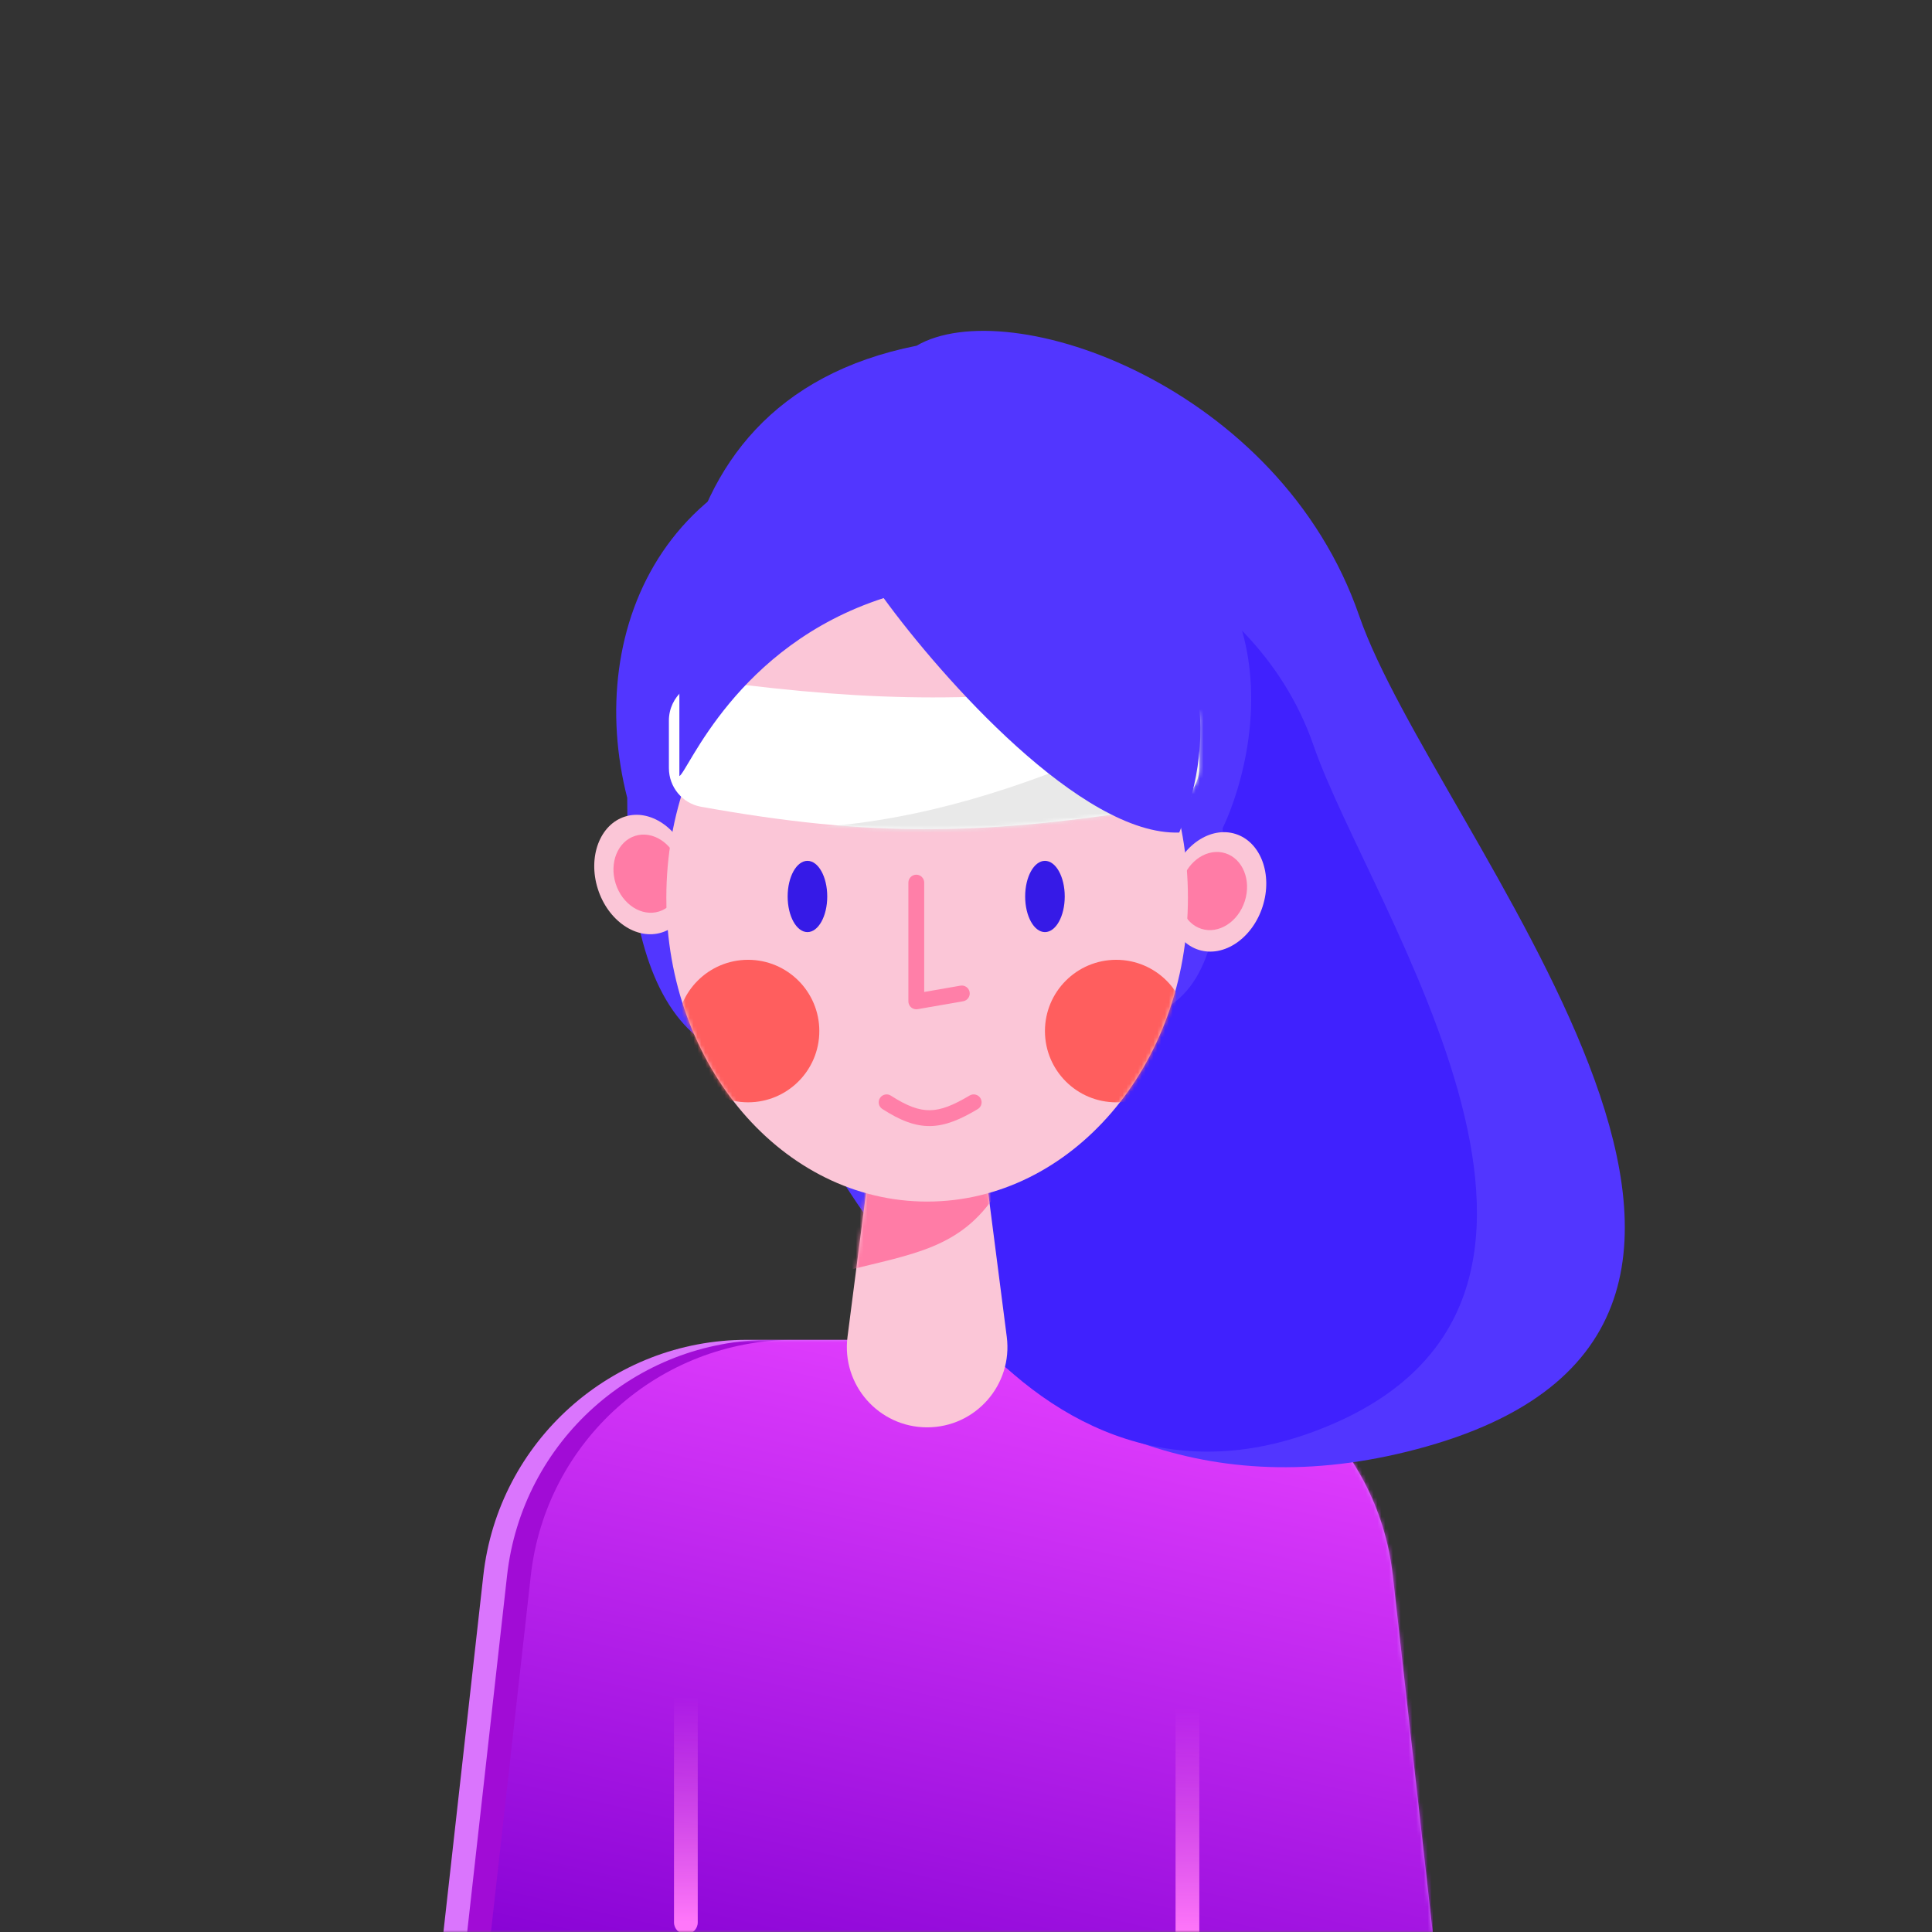 <svg width="500" height="500" viewBox="0 0 500 500" fill="none" xmlns="http://www.w3.org/2000/svg">
<rect x="0" y="0" width="500" height="500" fill="#333333" stroke="none"/>
<g clip-path="url(#clip0_24_333)">
<mask id="mask0_24_333" style="mask-type:alpha" maskUnits="userSpaceOnUse" x="55" y="41" width="391" height="460">
<path d="M55 109.903C55 71.849 85.849 41 123.903 41H422.482C435.167 41 445.45 51.283 445.45 63.968V431.45C445.45 469.504 414.601 500.353 376.547 500.353H77.968C65.283 500.353 55 490.07 55 477.385V109.903Z" fill="#FFE7C2"/>
</mask>
<g mask="url(#mask0_24_333)">
<g clip-path="url(#clip1_24_333)">
<path d="M125.08 407.751C128.966 373.013 158.337 346.744 193.292 346.744H292.248C327.202 346.744 356.573 373.013 360.459 407.751L370.824 500.409H114.716L125.08 407.751Z" fill="#DA75FD"/>
<mask id="mask1_24_333" style="mask-type:alpha" maskUnits="userSpaceOnUse" x="114" y="346" width="257" height="155">
<path d="M125.08 407.751C128.966 373.013 158.337 346.744 193.292 346.744H292.248C327.202 346.744 356.573 373.013 360.459 407.751L370.824 500.409H114.716L125.08 407.751Z" fill="#00D355"/>
</mask>
<g mask="url(#mask1_24_333)">
<path d="M131.228 407.751C135.113 373.013 164.485 346.744 199.439 346.744H298.395C333.35 346.744 362.721 373.013 366.606 407.751L376.971 500.409H120.863L131.228 407.751Z" fill="#A10CD6"/>
<path d="M137.373 407.751C141.259 373.013 170.63 346.744 205.585 346.744H304.541C339.495 346.744 368.866 373.013 372.752 407.751L383.116 500.409H127.009L137.373 407.751Z" fill="url(#paint0_linear_24_333)"/>
</g>
<path fill-rule="evenodd" clip-rule="evenodd" d="M307.308 438.943C309.005 438.943 310.381 440.319 310.381 442.016V500.408C310.381 502.106 309.005 503.482 307.308 503.482C305.611 503.482 304.235 502.106 304.235 500.408V442.016C304.235 440.319 305.611 438.943 307.308 438.943Z" fill="url(#paint1_linear_24_333)"/>
<path fill-rule="evenodd" clip-rule="evenodd" d="M177.505 436.044C179.202 436.044 180.578 437.42 180.578 439.117V497.509C180.578 499.207 179.202 500.583 177.505 500.583C175.808 500.583 174.432 499.207 174.432 497.509V439.117C174.432 437.42 175.808 436.044 177.505 436.044Z" fill="url(#paint2_linear_24_333)"/>
</g>
<path d="M351.76 159.373C370.995 215.107 485.172 341.545 369.18 374.354C259.736 405.311 205.677 294.614 186.442 238.88C167.207 183.145 163.719 104.082 237.208 89.474C261.191 75.47 331.23 99.885 351.76 159.373Z" fill="#5236FF"/>
<path d="M339.939 192.918C354.619 235.453 427.274 338.158 339.939 370.519C264.131 398.609 215.76 305.349 212.128 254.162C197.448 211.627 194.989 151.219 251.744 139.84C270.294 129.068 324.271 147.519 339.939 192.918Z" fill="#4021FE"/>
<path d="M316.433 214.335C316.433 278.382 290.38 263.775 238.816 263.775C173.572 297.483 162.323 249.909 162.323 206.47C151.074 162.648 172.447 112.085 238.816 112.085C342.306 123.322 326.557 192.986 316.433 214.335Z" fill="#5236FF"/>
<path d="M226.444 290.741H253.442L260.55 345.966C262.149 358.391 252.471 369.395 239.943 369.395C227.415 369.395 217.736 358.391 219.336 345.966L226.444 290.741Z" fill="#FBC6D7"/>
<mask id="mask2_24_333" style="mask-type:alpha" maskUnits="userSpaceOnUse" x="219" y="290" width="42" height="80">
<path d="M226.444 290.741H253.442L260.55 345.966C262.149 358.391 252.471 369.395 239.943 369.395C227.415 369.395 217.736 358.391 219.336 345.966L226.444 290.741Z" fill="#FF7CA6"/>
</mask>
<g mask="url(#mask2_24_333)">
<path d="M227.568 290.741H254.566L257.94 308.719C248.735 323.004 236.567 324.45 218.569 328.945L227.568 290.741Z" fill="#FF7CA6"/>
</g>
<path d="M178.306 222.596C180.94 230.878 177.796 239.262 171.283 241.323C164.771 243.383 157.355 238.34 154.721 230.058C152.086 221.777 155.23 213.392 161.743 211.332C168.256 209.271 175.671 214.314 178.306 222.596Z" fill="#FBC6D7"/>
<path d="M175.625 223.526C177.341 228.927 175.087 234.461 170.589 235.886C166.091 237.311 161.053 234.087 159.337 228.685C157.62 223.284 159.875 217.75 164.373 216.325C168.871 214.901 173.909 218.125 175.625 223.526Z" fill="#FF7CA6"/>
<path d="M303.196 227.09C300.561 235.372 303.705 243.756 310.218 245.817C316.731 247.878 324.146 242.835 326.781 234.553C329.415 226.271 326.271 217.887 319.759 215.826C313.246 213.765 305.83 218.808 303.196 227.09Z" fill="#FBC6D7"/>
<path d="M305.877 228.02C304.16 233.422 306.415 238.955 310.913 240.38C315.411 241.805 320.448 238.581 322.165 233.18C323.881 227.778 321.626 222.244 317.129 220.82C312.631 219.395 307.593 222.619 305.877 228.02Z" fill="#FF7CA6"/>
<path d="M307.435 232.313C307.435 275.752 277.217 310.967 239.941 310.967C202.666 310.967 172.448 275.752 172.448 232.313C172.448 188.874 202.666 153.659 239.941 153.659C277.217 153.659 307.435 188.874 307.435 232.313Z" fill="#FBC6D7"/>
<mask id="mask3_24_333" style="mask-type:alpha" maskUnits="userSpaceOnUse" x="172" y="153" width="136" height="158">
<path d="M307.436 232.313C307.436 275.752 277.218 310.967 239.943 310.967C202.667 310.967 172.449 275.752 172.449 232.313C172.449 188.874 202.667 153.659 239.943 153.659C277.218 153.659 307.436 188.874 307.436 232.313Z" fill="#FBC6D7"/>
</mask>
<g mask="url(#mask3_24_333)">
<path d="M307.31 266.837C307.31 277.021 299.054 285.277 288.87 285.277C278.686 285.277 270.431 277.021 270.431 266.837C270.431 256.653 278.686 248.397 288.87 248.397C299.054 248.397 307.31 256.653 307.31 266.837Z" fill="#FF5E5E"/>
<path d="M212.04 266.837C212.04 277.021 203.784 285.277 193.6 285.277C183.416 285.277 175.16 277.021 175.16 266.837C175.16 256.653 183.416 248.397 193.6 248.397C203.784 248.397 212.04 256.653 212.04 266.837Z" fill="#FF5E5E"/>
</g>
<path fill-rule="evenodd" clip-rule="evenodd" d="M253.752 284.229C254.331 285.201 254.013 286.458 253.04 287.037C248.561 289.706 244.743 291.359 240.755 291.422C236.732 291.485 232.888 289.929 228.344 286.999C227.393 286.386 227.119 285.118 227.732 284.167C228.346 283.216 229.614 282.942 230.565 283.555C234.826 286.303 237.847 287.369 240.691 287.325C243.569 287.279 246.617 286.094 250.943 283.517C251.915 282.938 253.173 283.257 253.752 284.229Z" fill="#FF7FA8"/>
<path d="M214.089 232.007C214.089 237.099 211.795 241.227 208.967 241.227C206.138 241.227 203.844 237.099 203.844 232.007C203.844 226.915 206.138 222.787 208.967 222.787C211.795 222.787 214.089 226.915 214.089 232.007Z" fill="#361AE7"/>
<path d="M275.554 232.007C275.554 237.099 273.261 241.227 270.432 241.227C267.603 241.227 265.31 237.099 265.31 232.007C265.31 226.915 267.603 222.787 270.432 222.787C273.261 222.787 275.554 226.915 275.554 232.007Z" fill="#361AE7"/>
<path fill-rule="evenodd" clip-rule="evenodd" d="M237.137 226.372C238.268 226.372 239.186 227.29 239.186 228.421V256.718L248.567 255.087C249.681 254.893 250.742 255.639 250.936 256.754C251.13 257.869 250.384 258.93 249.269 259.124L237.488 261.173C236.892 261.276 236.281 261.111 235.818 260.722C235.355 260.333 235.088 259.759 235.088 259.154V228.421C235.088 227.29 236.005 226.372 237.137 226.372Z" fill="#FF7FA8"/>
<path d="M173.11 186.484C173.11 180.239 178.664 175.457 184.856 176.274C227.115 181.849 255.404 181.945 298.641 176.267C304.832 175.454 310.383 180.235 310.383 186.479V198.611C310.383 203.595 306.783 207.866 301.865 208.668C254.576 216.383 225.56 216.707 181.427 208.788C176.598 207.922 173.11 203.691 173.11 198.784V186.484Z" fill="white"/>
<mask id="mask4_24_333" style="mask-type:alpha" maskUnits="userSpaceOnUse" x="173" y="176" width="138" height="39">
<path d="M173.11 186.484C173.11 180.239 178.664 175.457 184.856 176.274C227.115 181.849 255.404 181.945 298.641 176.267C304.832 175.454 310.383 180.235 310.383 186.479V198.611C310.383 203.595 306.783 207.866 301.865 208.668C254.576 216.383 225.56 216.707 181.427 208.788C176.598 207.922 173.11 203.691 173.11 198.784V186.484Z" fill="white"/>
</mask>
<g mask="url(#mask4_24_333)">
<path d="M202.67 232.791C196.547 226.037 201.926 214.712 211.022 214.103C268.341 210.259 311.014 178.837 333.325 175.956C353.935 173.295 345.624 195.764 341.676 204.485C340.678 206.689 338.801 208.35 336.55 209.237C287.886 228.404 258.918 234.93 210.276 236.07C207.386 236.138 204.612 234.933 202.67 232.791Z" fill="#E9E9E9"/>
</g>
<path d="M175.822 200.852C178.072 199.728 190.446 167.143 228.692 154.783C243.691 175.383 279.988 216.358 305.185 215.459C313.059 196.732 318.459 157.255 277.063 149.165C225.318 139.053 175.822 146.918 175.822 173.885V200.852Z" fill="#5236FF"/>
</g>
</g>
<defs>
<linearGradient id="paint0_linear_24_333" x1="228.94" y1="535.239" x2="271.966" y2="346.744" gradientUnits="userSpaceOnUse">
<stop stop-color="#8300D3"/>
<stop offset="1" stop-color="#E43FFF"/>
</linearGradient>
<linearGradient id="paint1_linear_24_333" x1="307.308" y1="500.408" x2="307.308" y2="442.016" gradientUnits="userSpaceOnUse">
<stop stop-color="#FF77FA"/>
<stop offset="1" stop-color="#FF77E9" stop-opacity="0"/>
</linearGradient>
<linearGradient id="paint2_linear_24_333" x1="177.505" y1="497.509" x2="177.505" y2="439.117" gradientUnits="userSpaceOnUse">
<stop stop-color="#FF77FA"/>
<stop offset="1" stop-color="#FF77E9" stop-opacity="0"/>
</linearGradient>
<clipPath id="clip0_24_333">
<rect width="500" height="500" fill="white"/>
</clipPath>
<clipPath id="clip1_24_333">
<rect width="256.108" height="153.665" fill="white" transform="translate(114.716 346.744)"/>
</clipPath>
</defs>
</svg>
